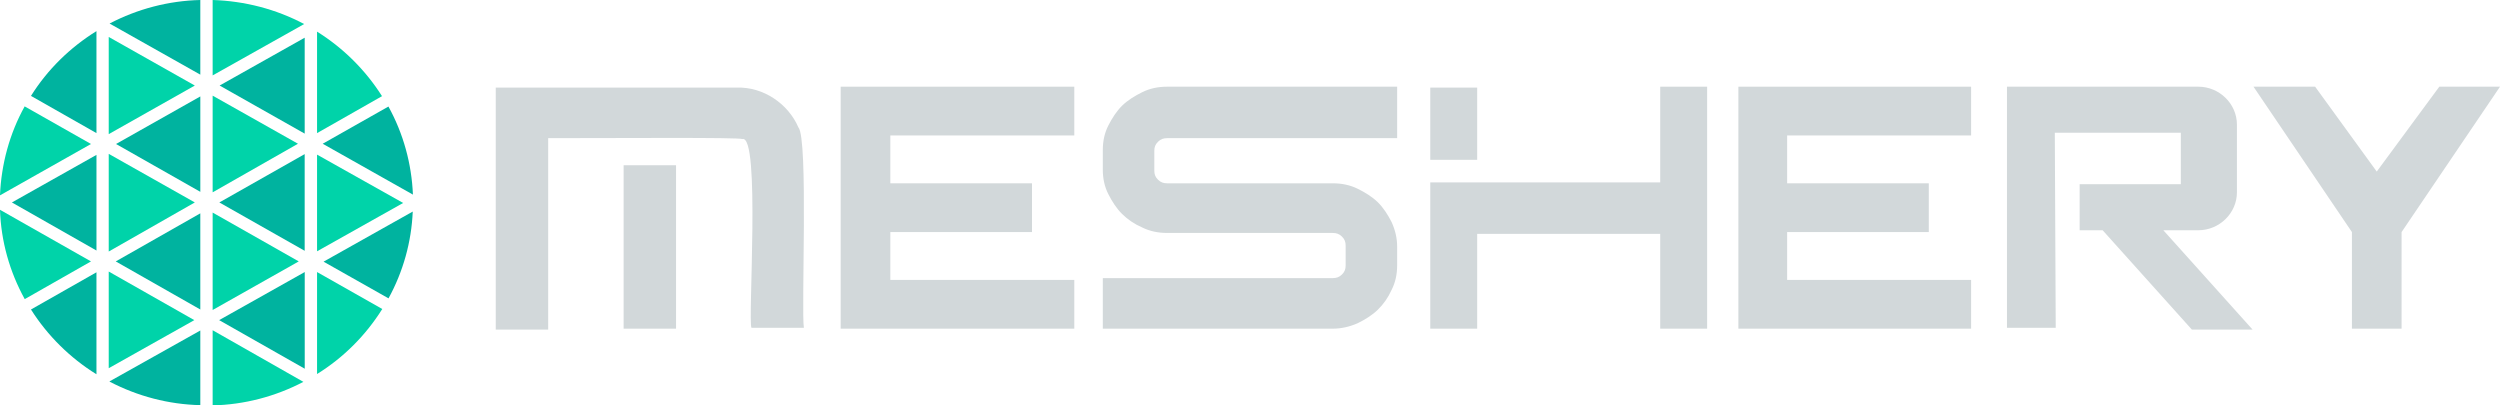 <svg width="444" height="72" viewBox="0 0 444 72" fill="none" xmlns="http://www.w3.org/2000/svg">
<path d="M37.766 16.988V34.157L52.92 25.528L37.766 16.988Z" fill="#00D3A9"/>
<path d="M37.766 37.752V55.055L53.058 46.426L37.766 37.752Z" fill="#00D3A9"/>
<path d="M35.577 34.069V17.125L20.605 25.574L35.577 34.069Z" fill="#00B39F"/>
<path d="M5.502 54.966C8.432 59.595 12.415 63.55 17.131 66.472V48.359L5.502 54.966Z" fill="#00B39F"/>
<path d="M35.574 54.967V37.889L20.557 46.428L35.574 54.967Z" fill="#00B39F"/>
<path d="M19.309 65.393L34.509 56.854L19.309 48.225V65.393Z" fill="#00D3A9"/>
<path d="M54.12 65.483V48.315L38.92 56.854L54.12 65.483Z" fill="#00B39F"/>
<path d="M69.001 52.988C71.61 48.224 73.075 42.965 73.304 37.572L57.463 46.471L69.001 52.988Z" fill="#00B39F"/>
<path d="M56.309 44.63L71.601 36.045L56.309 27.461V44.63Z" fill="#00D3A9"/>
<path d="M54.113 23.731V6.697L39.004 15.192L54.113 23.731Z" fill="#00B39F"/>
<path d="M54.11 44.54V27.371L38.955 35.955L54.11 44.54Z" fill="#00B39F"/>
<path d="M19.309 27.324V44.672L34.601 35.953L19.309 27.324Z" fill="#00D3A9"/>
<path d="M35.575 0C29.944 0.135 24.45 1.573 19.459 4.18L35.575 13.258V0Z" fill="#00B39F"/>
<path d="M19.309 6.562V23.821L34.601 15.192L19.309 6.562Z" fill="#00D3A9"/>
<path d="M17.131 5.527C12.415 8.449 8.432 12.359 5.502 17.033L17.131 23.64V5.572V5.527Z" fill="#00B39F"/>
<path d="M54.019 4.27C49.029 1.618 43.443 0.18 37.766 0V13.393L54.019 4.27Z" fill="#00D3A9"/>
<path d="M-0.002 37.258C0.181 42.831 1.692 48.224 4.393 53.123L16.16 46.426L-0.002 37.258Z" fill="#00D3A9"/>
<path d="M4.393 18.875C1.692 23.729 0.227 29.167 -0.002 34.695L16.16 25.572L4.347 18.875H4.393Z" fill="#00D3A9"/>
<path d="M19.459 67.776C24.45 70.383 29.944 71.821 35.575 71.956V58.697L19.459 67.731V67.776Z" fill="#00B39F"/>
<path d="M67.846 17.078C64.916 12.449 60.979 8.539 56.309 5.617V23.64L67.846 17.078Z" fill="#00D3A9"/>
<path d="M56.309 66.427C61.024 63.505 64.962 59.55 67.892 54.876L56.309 48.315V66.472V66.427Z" fill="#00D3A9"/>
<path d="M73.335 34.562C73.106 29.079 71.641 23.731 68.986 18.922L57.31 25.529L73.335 34.562Z" fill="#00B39F"/>
<path d="M37.766 71.999C43.397 71.864 48.891 70.426 53.882 67.819L37.766 58.65V71.999Z" fill="#00D3A9"/>
<path d="M17.133 44.495V27.506L2.115 35.955L17.133 44.495Z" fill="#00B39F"/>
<path d="M308.738 22.131V24.056V32.555V42.978V58.372H350.068V49.713H317.396V42.978V41.214H342.553V32.555H317.396V24.056H350.068V15.396H308.738V22.131Z" fill="#D2D8DA"/>
<path d="M149.303 22.131V24.056V32.555V42.978V58.372H190.795V49.713H158.124V42.978V41.214H183.281V32.555H158.124V24.056H190.795V15.396H149.303V22.131Z" fill="#D2D8DA"/>
<path d="M248.133 47.147C248.133 48.751 247.807 50.194 247.153 51.477C246.5 52.92 245.683 54.043 244.703 55.005C243.723 55.967 242.416 56.769 241.109 57.41C239.639 58.052 238.169 58.372 236.699 58.372H195.859V49.392H236.699C237.352 49.392 237.842 49.232 238.332 48.751C238.822 48.27 238.986 47.789 238.986 47.147V43.619C238.986 42.978 238.822 42.497 238.332 42.016C237.842 41.535 237.352 41.374 236.699 41.374H207.294C205.661 41.374 204.191 41.054 202.884 40.412C201.413 39.771 200.27 38.969 199.29 38.007C198.31 37.045 197.493 35.762 196.84 34.479C196.186 33.196 195.859 31.753 195.859 30.149V26.622C195.859 25.018 196.186 23.575 196.84 22.292C197.493 21.009 198.31 19.726 199.29 18.764C200.27 17.802 201.577 17 202.884 16.359C204.191 15.717 205.661 15.396 207.294 15.396H248.133V24.537H207.294C206.641 24.537 206.151 24.697 205.661 25.178C205.171 25.659 205.007 26.14 205.007 26.782V30.31C205.007 30.951 205.171 31.432 205.661 31.913C206.151 32.394 206.641 32.555 207.294 32.555H236.699C238.332 32.555 239.802 32.876 241.109 33.517C242.416 34.158 243.723 34.96 244.703 35.922C245.683 36.884 246.5 38.167 247.153 39.45C247.807 40.893 248.133 42.337 248.133 43.78V47.147Z" fill="#D2D8DA"/>
<path d="M303.186 58.372H294.855V41.535H262.347V58.372H254.016V32.394H294.855V15.396H303.186V58.372ZM262.347 28.385H254.016V15.557H262.347V28.385Z" fill="#D2D8DA"/>
<path d="M422.11 30.47L411.166 15.396H400.221L417.7 41.214V58.372H426.521V41.214L444 15.396H433.219L422.11 30.47Z" fill="#D2D8DA"/>
<path d="M364.934 23.575H387.314V26.622V29.668V32.715H369.345V40.893H373.429L389.274 58.533H400.056L384.21 40.893H389.764C389.928 40.893 390.091 40.893 390.418 40.893C394.175 40.893 397.279 37.846 397.279 34.158V29.668V26.622V22.131C397.279 18.443 394.175 15.396 390.418 15.396C390.254 15.396 390.091 15.396 389.764 15.396H364.771H364.607H356.439V58.212H365.097L364.934 23.575Z" fill="#D2D8DA"/>
<path d="M141.789 22.613C139.992 18.443 135.582 15.396 130.844 15.557H88.045V24.697V58.533H97.356V24.537C110.098 24.537 131.334 24.377 131.825 24.697C135.092 23.735 132.805 57.089 133.458 58.212H142.769C142.279 55.325 143.586 24.537 141.789 22.613Z" fill="#D2D8DA"/>
<path d="M120.065 29.348H110.754V58.372H120.065V29.348Z" fill="#D2D8DA"/>
</svg>
